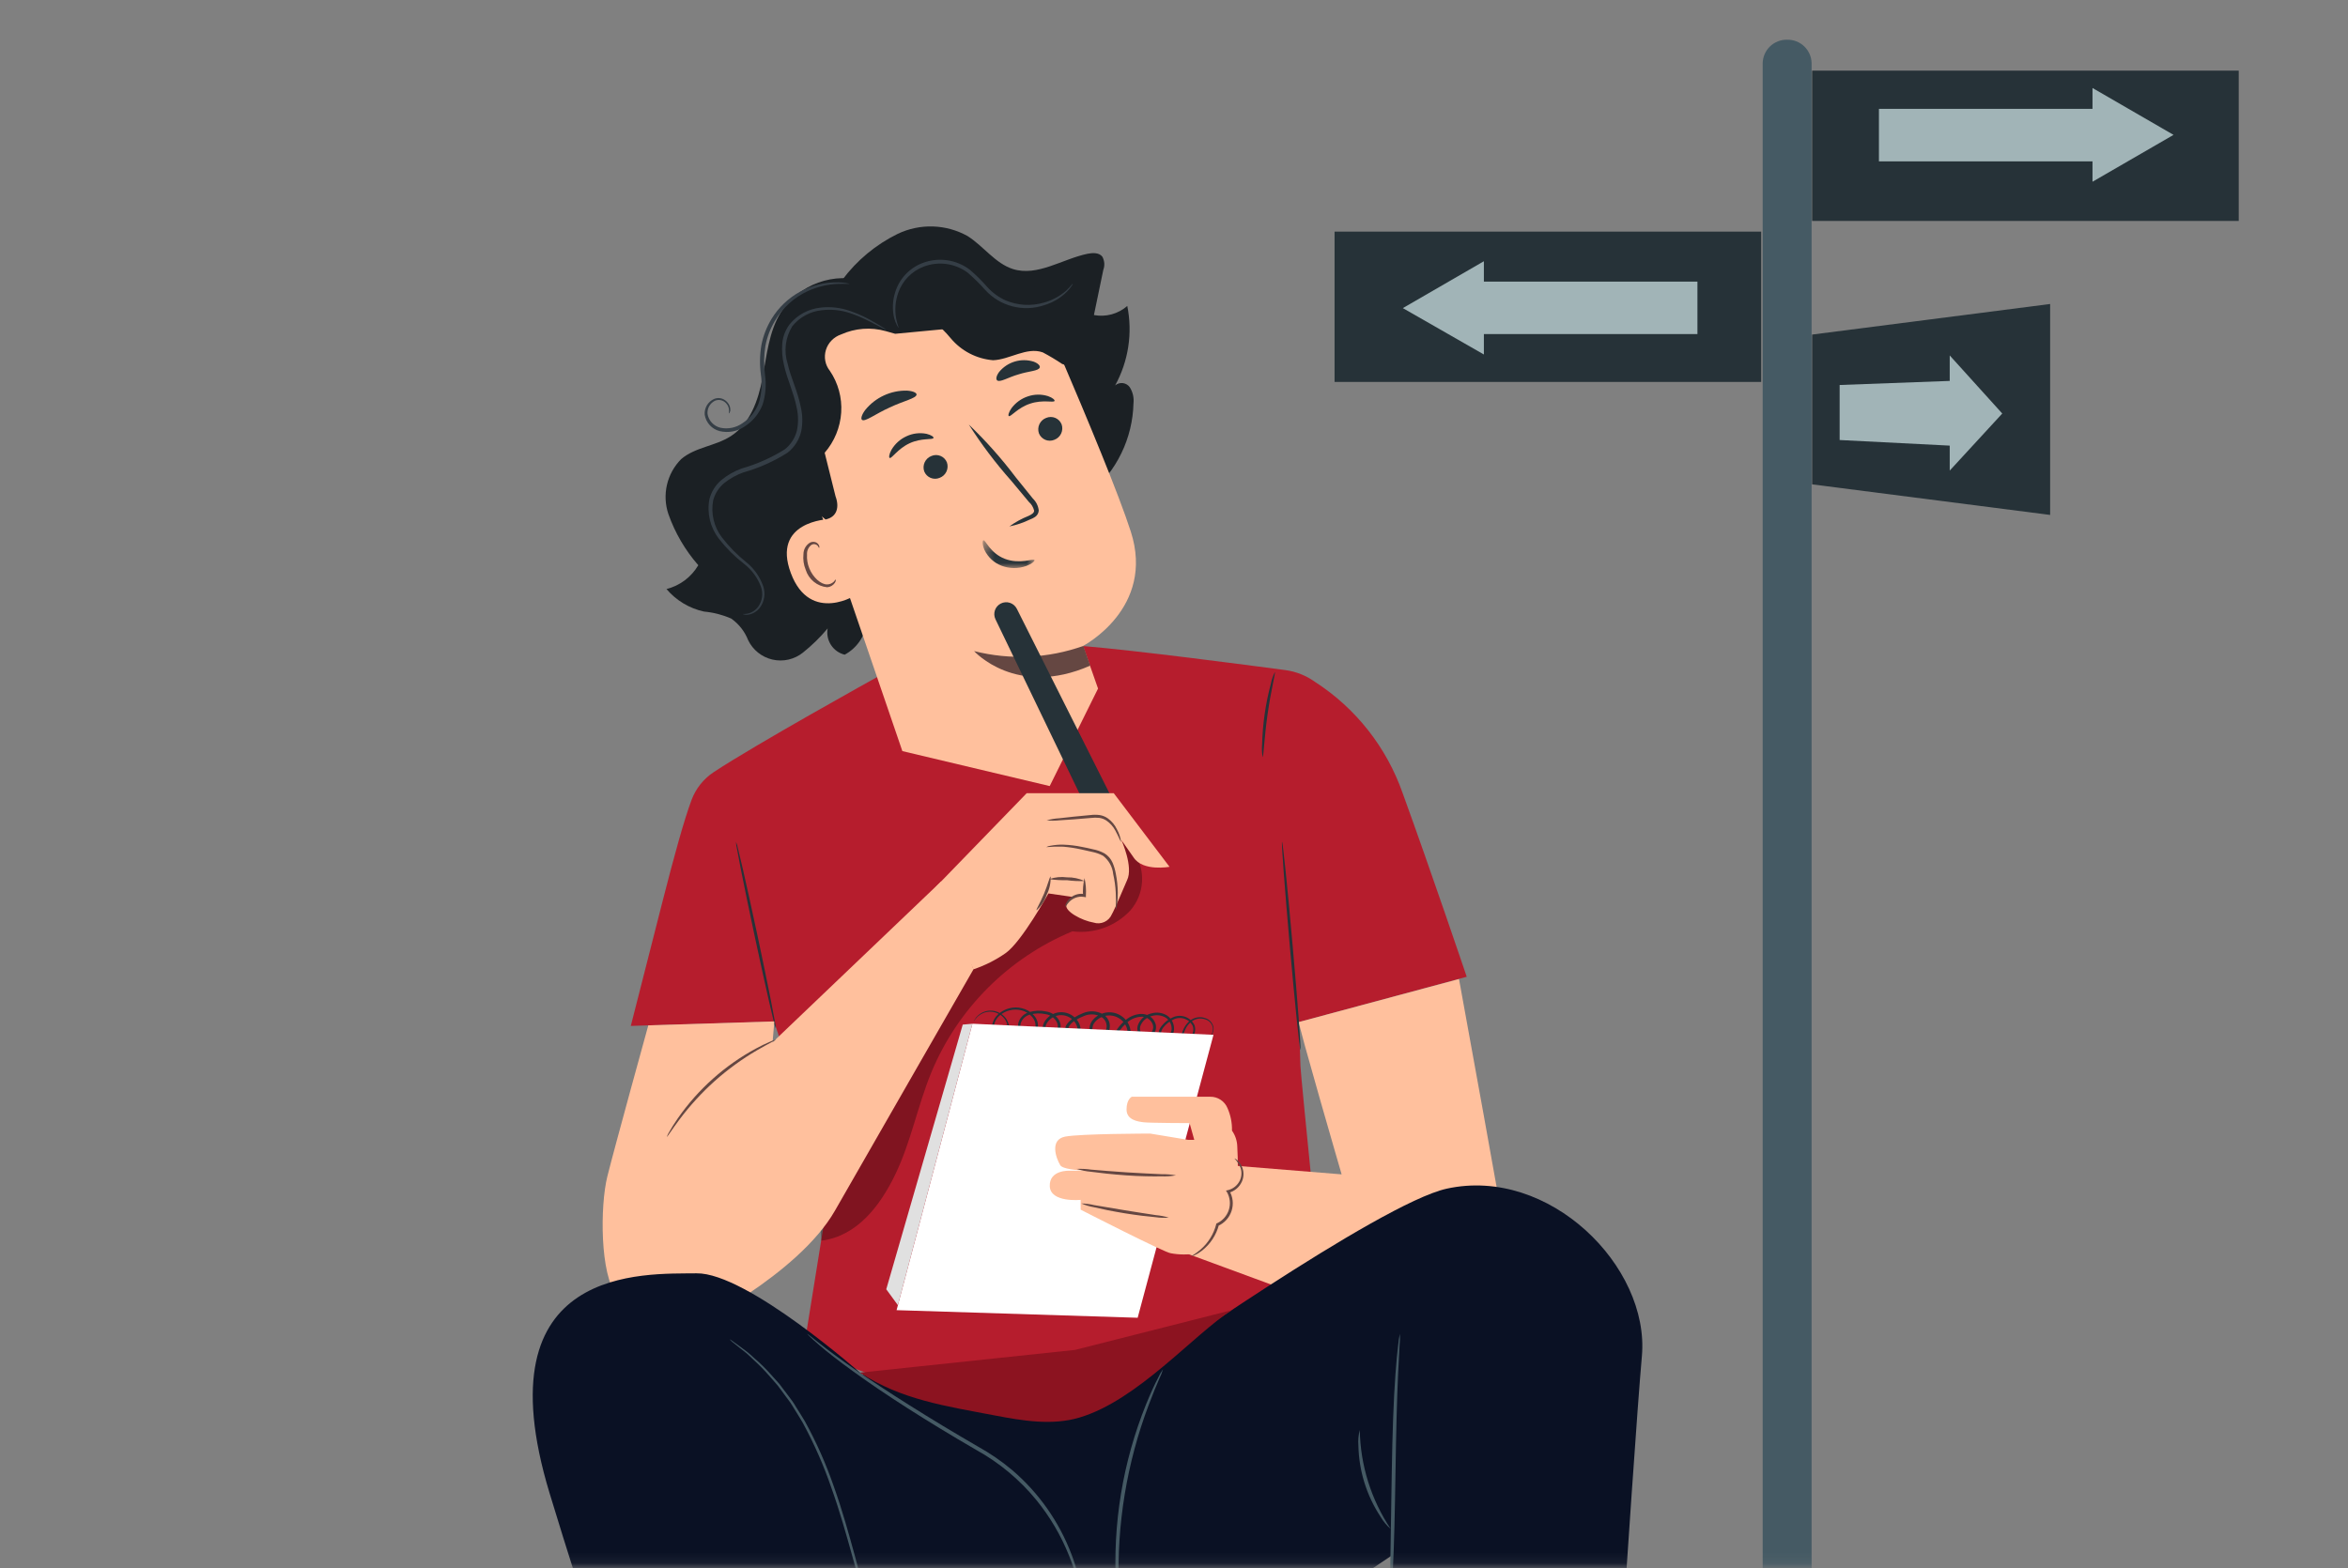<svg width="223" height="149" viewBox="0 0 223 149" fill="none" xmlns="http://www.w3.org/2000/svg">
<rect x="0" y="0" width="223" height="149" fill="#808080" stroke="none"/>
<mask id="mask0_36_1297" style="mask-type:luminance" maskUnits="userSpaceOnUse" x="0" y="0" width="223" height="149">
<path d="M222.436 0H0.214V148.889H222.436V0Z" fill="white"/>
</mask>
<g mask="url(#mask0_36_1297)">
<path d="M123.345 97.1L139.302 92.797C139.302 92.797 135.88 82.675 133.221 75.364C131.698 71.003 128.762 67.275 124.879 64.772C124.049 64.18 123.088 63.798 122.079 63.661C118.301 63.158 107.98 61.803 102.856 61.374C96.523 60.845 83.289 64.331 83.289 64.331C83.289 64.331 71.681 70.767 67.771 73.364C66.812 74 66.079 74.924 65.677 76.002C64.955 77.948 64.034 81.293 62.93 85.616C62.229 88.368 59.91 97.465 59.91 97.465L73.516 97.046C76.259 105.373 78.797 112.852 78.797 112.852L76.332 128.171C76.332 128.171 94.932 135.607 99.684 135.079C104.436 134.55 125.972 126.234 125.972 126.234C125.972 126.234 123.506 101.94 123.506 101.234C123.512 100.967 123.443 99.204 123.345 97.1Z" fill="#B61D2D"/>
<g opacity="0.3">
<path d="M107.661 80.903C107.127 80.294 106.451 79.826 105.692 79.541C104.933 79.256 104.116 79.163 103.313 79.271C101.706 79.506 100.181 80.133 98.875 81.098C94.75 83.898 91.82 88.115 89.229 92.376C84.712 99.799 80.917 107.638 77.896 115.786L78 117.869C81.381 117.44 83.589 114.588 85.06 111.51C86.531 108.432 87.159 105.026 88.457 101.87C90.977 95.812 95.791 90.998 101.849 88.478C102.857 88.608 103.881 88.496 104.838 88.152C105.794 87.808 106.655 87.242 107.349 86.5C108.016 85.735 108.409 84.769 108.466 83.755C108.522 82.742 108.239 81.738 107.661 80.903Z" fill="black"/>
</g>
<path d="M123.508 99.741C123.435 99.741 122.979 95.329 122.498 89.871C122.017 84.413 121.687 79.982 121.76 79.974C121.834 79.966 122.289 84.386 122.77 89.844C123.251 95.302 123.581 99.731 123.508 99.741Z" fill="#263238"/>
<path d="M69.901 79.974C69.992 80.195 70.059 80.424 70.1 80.66C70.22 81.156 70.367 81.79 70.55 82.548C70.917 84.15 71.403 86.364 71.927 88.807C72.45 91.251 72.906 93.474 73.224 95.087C73.371 95.852 73.491 96.495 73.585 96.997C73.642 97.229 73.674 97.466 73.68 97.704C73.589 97.483 73.522 97.254 73.481 97.018C73.361 96.522 73.214 95.888 73.037 95.13C72.67 93.528 72.183 91.314 71.66 88.865C71.137 86.416 70.681 84.198 70.362 82.585C70.216 81.821 70.096 81.177 70.001 80.675C69.941 80.446 69.907 80.211 69.901 79.974Z" fill="#263238"/>
<path d="M121.078 63.854C121.157 63.875 120.697 65.644 120.384 67.873C120.071 70.102 120.003 71.924 119.919 71.924C119.849 71.527 119.831 71.123 119.867 70.721C119.892 69.754 119.973 68.789 120.112 67.832C120.248 66.874 120.441 65.924 120.692 64.99C120.769 64.595 120.898 64.213 121.078 63.854Z" fill="#263238"/>
<path d="M123.365 97.096C123.223 97.138 127.42 111.567 127.42 111.567L115.087 110.567L109.198 117.789L130.226 125.534C130.226 125.534 143.252 119.726 143.252 119.201C143.252 118.677 138.568 93.012 138.568 93.012L123.365 97.096Z" fill="#FFC09D"/>
<path d="M114.294 98.764C114.414 98.76 114.533 98.732 114.642 98.681C114.751 98.629 114.848 98.556 114.927 98.466C115.023 98.359 115.096 98.234 115.141 98.098C115.187 97.962 115.205 97.819 115.194 97.676C115.167 97.483 115.085 97.302 114.958 97.154C114.831 97.007 114.664 96.899 114.477 96.844C114.247 96.762 113.999 96.742 113.758 96.786C113.518 96.83 113.293 96.937 113.106 97.095C112.89 97.275 112.715 97.5 112.593 97.754C112.527 97.888 112.473 98.028 112.431 98.172C112.394 98.319 112.347 98.481 112.41 98.576C112.454 98.625 112.512 98.66 112.576 98.677C112.64 98.694 112.708 98.692 112.771 98.67C112.918 98.627 113.046 98.537 113.137 98.413C113.234 98.28 113.298 98.126 113.324 97.963C113.349 97.8 113.336 97.633 113.284 97.477C113.204 97.314 113.092 97.168 112.956 97.049C112.819 96.929 112.659 96.838 112.487 96.781C112.314 96.724 112.132 96.702 111.951 96.716C111.77 96.731 111.593 96.781 111.432 96.865C111.064 97.031 110.743 97.284 110.495 97.603C110.369 97.754 110.288 97.937 110.26 98.131C110.247 98.216 110.266 98.302 110.314 98.372C110.361 98.443 110.433 98.493 110.516 98.513C110.61 98.525 110.706 98.515 110.795 98.484C110.885 98.453 110.967 98.402 111.034 98.336C111.176 98.19 111.261 97.999 111.275 97.797C111.286 97.58 111.242 97.364 111.145 97.169C111.049 96.975 110.904 96.808 110.725 96.686C110.53 96.568 110.312 96.492 110.086 96.463C109.86 96.434 109.63 96.453 109.412 96.518C109.183 96.568 108.968 96.67 108.785 96.816C108.601 96.962 108.454 97.148 108.354 97.36C108.303 97.459 108.274 97.567 108.269 97.678C108.263 97.79 108.282 97.9 108.323 98.004C108.371 98.099 108.447 98.178 108.54 98.23C108.633 98.282 108.74 98.305 108.846 98.297C108.959 98.291 109.069 98.26 109.167 98.205C109.266 98.151 109.351 98.075 109.416 97.982C109.476 97.884 109.512 97.774 109.523 97.66C109.534 97.546 109.519 97.431 109.48 97.324C109.395 97.091 109.236 96.893 109.026 96.761C108.817 96.629 108.569 96.571 108.323 96.596C107.791 96.64 107.293 96.874 106.921 97.256C106.715 97.435 106.532 97.638 106.376 97.862C106.3 97.956 106.246 98.066 106.22 98.184C106.193 98.302 106.195 98.425 106.224 98.542C106.25 98.589 106.286 98.63 106.328 98.662C106.371 98.695 106.42 98.719 106.472 98.732C106.524 98.745 106.578 98.747 106.631 98.739C106.683 98.731 106.734 98.712 106.78 98.684C106.885 98.623 106.971 98.534 107.027 98.427C107.084 98.319 107.108 98.198 107.098 98.077C107.081 97.804 106.997 97.539 106.854 97.305C106.711 97.072 106.513 96.877 106.277 96.737C106.04 96.587 105.77 96.498 105.49 96.475C105.21 96.452 104.929 96.497 104.671 96.606C104.408 96.708 104.175 96.876 103.995 97.092C103.907 97.192 103.84 97.309 103.798 97.436C103.757 97.563 103.742 97.697 103.754 97.83C103.806 98.359 104.675 98.464 104.957 98.024C105.028 97.907 105.074 97.778 105.094 97.644C105.114 97.51 105.106 97.373 105.073 97.241C105.039 97.11 104.98 96.986 104.898 96.878C104.816 96.769 104.714 96.678 104.596 96.61C104.348 96.469 104.07 96.388 103.785 96.373C103.5 96.357 103.215 96.408 102.953 96.521C102.679 96.626 102.416 96.758 102.167 96.913C101.922 97.05 101.711 97.24 101.55 97.469C101.477 97.571 101.435 97.691 101.427 97.816C101.418 97.941 101.445 98.065 101.503 98.176C101.524 98.227 101.557 98.273 101.597 98.31C101.638 98.348 101.687 98.376 101.74 98.393C101.792 98.41 101.848 98.415 101.903 98.408C101.958 98.401 102.011 98.383 102.058 98.354C102.161 98.29 102.243 98.197 102.293 98.087C102.343 97.977 102.36 97.855 102.341 97.736C102.305 97.474 102.194 97.229 102.022 97.029C101.853 96.825 101.637 96.665 101.393 96.564C101.149 96.463 100.883 96.423 100.62 96.448C100.363 96.475 100.117 96.563 99.903 96.706C99.689 96.849 99.512 97.043 99.39 97.269C99.334 97.373 99.301 97.487 99.293 97.604C99.284 97.721 99.302 97.839 99.343 97.949C99.393 98.046 99.473 98.123 99.572 98.17C99.67 98.216 99.781 98.229 99.887 98.206C99.999 98.192 100.106 98.15 100.197 98.083C100.287 98.016 100.359 97.927 100.405 97.823C100.448 97.716 100.469 97.6 100.466 97.484C100.463 97.368 100.437 97.254 100.39 97.148C100.287 96.931 100.131 96.744 99.937 96.603C99.743 96.462 99.516 96.373 99.278 96.343C98.804 96.241 98.312 96.255 97.844 96.385C97.627 96.434 97.427 96.542 97.266 96.696C97.104 96.85 96.988 97.044 96.928 97.259C96.882 97.463 96.907 97.677 96.999 97.865C97.092 98.052 97.246 98.203 97.436 98.29C97.633 98.328 97.837 98.286 98.003 98.175C98.17 98.063 98.285 97.89 98.325 97.694C98.364 97.496 98.355 97.292 98.299 97.098C98.242 96.905 98.14 96.728 98.001 96.582C97.738 96.283 97.388 96.073 97.001 95.98C96.637 95.89 96.257 95.891 95.893 95.981C95.529 96.071 95.193 96.249 94.913 96.498C94.659 96.727 94.481 97.028 94.405 97.361C94.368 97.511 94.374 97.668 94.421 97.815C94.468 97.962 94.555 98.093 94.672 98.194C94.779 98.284 94.915 98.332 95.055 98.329C95.195 98.325 95.329 98.269 95.431 98.172C95.531 98.082 95.607 97.969 95.652 97.841C95.697 97.714 95.709 97.578 95.687 97.445C95.645 97.204 95.546 96.976 95.4 96.78C95.254 96.584 95.064 96.424 94.845 96.315C94.495 96.125 94.09 96.064 93.7 96.142C93.413 96.202 93.146 96.332 92.922 96.519C92.739 96.678 92.584 96.866 92.462 97.075C92.481 97.014 92.507 96.956 92.541 96.903C92.631 96.741 92.748 96.596 92.886 96.474C93.112 96.269 93.386 96.125 93.682 96.055C94.092 95.962 94.522 96.018 94.896 96.211C95.135 96.327 95.344 96.497 95.505 96.708C95.666 96.919 95.775 97.165 95.823 97.426C95.849 97.581 95.835 97.741 95.784 97.889C95.733 98.038 95.645 98.172 95.53 98.279C95.402 98.401 95.234 98.472 95.058 98.478C94.881 98.485 94.709 98.427 94.572 98.316C94.431 98.198 94.325 98.043 94.266 97.868C94.207 97.694 94.198 97.506 94.239 97.327C94.319 96.956 94.513 96.619 94.794 96.364C95.094 96.088 95.457 95.891 95.852 95.79C96.246 95.689 96.659 95.686 97.055 95.782C97.487 95.883 97.878 96.113 98.175 96.442C98.34 96.613 98.46 96.822 98.526 97.049C98.591 97.278 98.6 97.518 98.552 97.75C98.484 97.994 98.339 98.208 98.138 98.362C98.032 98.443 97.909 98.498 97.779 98.523C97.648 98.549 97.513 98.544 97.385 98.509C97.257 98.468 97.14 98.399 97.042 98.308C96.943 98.216 96.866 98.105 96.815 97.98C96.705 97.74 96.668 97.472 96.711 97.211C96.775 96.952 96.91 96.715 97.1 96.527C97.29 96.338 97.528 96.206 97.788 96.144C98.294 95.996 98.829 95.978 99.344 96.091C99.623 96.13 99.888 96.238 100.115 96.405C100.342 96.572 100.523 96.794 100.642 97.049C100.762 97.327 100.768 97.641 100.657 97.924C100.593 98.067 100.492 98.192 100.366 98.286C100.24 98.381 100.091 98.441 99.935 98.462C99.774 98.494 99.606 98.472 99.458 98.401C99.31 98.329 99.189 98.211 99.114 98.065C99.053 97.918 99.025 97.76 99.033 97.602C99.04 97.444 99.082 97.289 99.156 97.149C99.298 96.88 99.504 96.649 99.756 96.478C100.008 96.308 100.298 96.202 100.601 96.17C100.909 96.139 101.22 96.184 101.507 96.302C101.794 96.42 102.047 96.606 102.244 96.846C102.455 97.087 102.588 97.386 102.626 97.704C102.65 97.876 102.623 98.052 102.549 98.21C102.474 98.368 102.356 98.501 102.207 98.592C102.127 98.64 102.037 98.671 101.945 98.681C101.852 98.692 101.758 98.684 101.668 98.656C101.581 98.626 101.5 98.579 101.431 98.518C101.362 98.457 101.305 98.382 101.265 98.299C101.184 98.145 101.146 97.971 101.156 97.797C101.167 97.622 101.224 97.454 101.323 97.31C101.51 97.048 101.751 96.829 102.03 96.667C102.294 96.499 102.575 96.359 102.867 96.248C103.17 96.119 103.499 96.061 103.828 96.081C104.156 96.1 104.476 96.195 104.762 96.359C104.912 96.448 105.044 96.566 105.148 96.706C105.252 96.846 105.328 97.006 105.369 97.176C105.41 97.346 105.417 97.522 105.389 97.695C105.361 97.867 105.299 98.032 105.206 98.18C105.097 98.326 104.95 98.439 104.781 98.507C104.613 98.576 104.428 98.597 104.248 98.568C104.066 98.544 103.895 98.467 103.756 98.346C103.615 98.221 103.521 98.051 103.49 97.865C103.47 97.691 103.486 97.515 103.538 97.349C103.591 97.182 103.677 97.028 103.793 96.897C104.004 96.644 104.276 96.448 104.583 96.327C104.883 96.201 105.209 96.15 105.534 96.177C105.858 96.204 106.171 96.309 106.446 96.484C106.722 96.652 106.953 96.885 107.117 97.163C107.281 97.442 107.375 97.756 107.388 98.079C107.398 98.252 107.359 98.424 107.274 98.575C107.19 98.726 107.064 98.85 106.912 98.932C106.752 99.013 106.569 99.037 106.394 99C106.303 98.978 106.217 98.936 106.145 98.876C106.072 98.816 106.014 98.74 105.975 98.655C105.925 98.495 105.915 98.326 105.945 98.162C105.975 97.998 106.044 97.844 106.147 97.713C106.318 97.469 106.519 97.248 106.744 97.053C107.166 96.629 107.727 96.37 108.324 96.326C108.627 96.309 108.927 96.384 109.187 96.54C109.447 96.702 109.642 96.95 109.737 97.241C109.789 97.387 109.806 97.543 109.789 97.697C109.772 97.851 109.721 97.999 109.638 98.13C109.55 98.256 109.434 98.36 109.299 98.434C109.164 98.509 109.014 98.551 108.861 98.559C108.704 98.569 108.547 98.532 108.411 98.453C108.275 98.374 108.165 98.256 108.096 98.115C108.039 97.978 108.012 97.83 108.017 97.682C108.022 97.534 108.06 97.388 108.127 97.256C108.243 97.01 108.413 96.795 108.625 96.625C108.837 96.455 109.085 96.336 109.35 96.277C109.601 96.202 109.866 96.182 110.126 96.219C110.386 96.255 110.636 96.346 110.857 96.487C111.069 96.634 111.24 96.833 111.353 97.065C111.466 97.297 111.516 97.554 111.501 97.811C111.498 97.941 111.469 98.07 111.414 98.188C111.36 98.306 111.281 98.411 111.184 98.497C111.086 98.583 110.972 98.648 110.848 98.688C110.724 98.727 110.593 98.741 110.464 98.727C110.329 98.695 110.21 98.615 110.132 98.5C110.053 98.386 110.02 98.246 110.04 98.109C110.072 97.872 110.172 97.648 110.327 97.466C110.598 97.121 110.948 96.848 111.348 96.67C111.535 96.578 111.737 96.523 111.945 96.511C112.152 96.498 112.36 96.526 112.556 96.595C112.752 96.664 112.932 96.771 113.086 96.911C113.24 97.051 113.364 97.22 113.452 97.408C113.512 97.592 113.527 97.789 113.495 97.98C113.463 98.171 113.385 98.352 113.268 98.507C113.153 98.66 112.989 98.769 112.803 98.816C112.707 98.845 112.605 98.844 112.51 98.814C112.415 98.784 112.331 98.726 112.27 98.648C112.234 98.564 112.216 98.474 112.216 98.383C112.216 98.293 112.234 98.203 112.27 98.119C112.313 97.965 112.373 97.816 112.447 97.675C112.581 97.406 112.77 97.169 113.003 96.979C113.207 96.81 113.453 96.698 113.715 96.654C113.977 96.611 114.246 96.638 114.494 96.734C114.697 96.799 114.878 96.921 115.013 97.087C115.149 97.252 115.234 97.452 115.258 97.665C115.268 97.819 115.245 97.973 115.19 98.117C115.136 98.261 115.052 98.393 114.944 98.502C114.868 98.599 114.768 98.673 114.654 98.719C114.54 98.765 114.416 98.78 114.294 98.764Z" fill="#263238"/>
<path d="M92.354 97.257L85.153 124.468L108.049 125.19L115.251 98.31L92.354 97.257Z" fill="white"/>
<path d="M92.352 97.257L91.436 97.34L84.172 122.483L85.276 123.995L92.352 97.257Z" fill="#E0E0E0"/>
<path d="M107.498 104.193H114.934C115.284 104.186 115.628 104.285 115.921 104.477C116.214 104.668 116.443 104.943 116.578 105.266C116.878 105.941 117.024 106.674 117.007 107.412C117.319 107.852 117.493 108.375 117.509 108.914C117.584 110.272 117.584 111.633 117.509 112.991C117.435 113.205 116.651 113.42 116.651 113.42C116.928 114.053 116.954 114.768 116.724 115.42C116.513 115.898 116.13 116.281 115.651 116.492C115.651 116.492 114.651 118.779 113.651 119.066C112.847 119.214 112.022 119.214 111.218 119.066C110.715 119.066 102.634 114.922 102.634 114.922V113.99C102.634 113.99 99.772 114.278 99.703 112.702C99.634 111.126 101.561 111.221 101.561 111.221H105.92C105.92 111.221 101.131 111.414 100.698 110.698C100.264 109.981 99.698 108.264 101.163 107.981C102.629 107.698 109.243 107.693 109.243 107.693L112.854 108.29H113.425L112.981 106.699C112.981 106.699 109.187 106.689 108.627 106.62C108.067 106.551 106.993 106.405 106.993 105.405C106.993 104.405 107.498 104.193 107.498 104.193Z" fill="#FFC09D"/>
<path d="M111.69 111.661C111.233 111.743 110.768 111.774 110.304 111.756C109.446 111.771 108.257 111.756 106.949 111.661C105.641 111.567 104.458 111.439 103.61 111.321C103.147 111.28 102.689 111.189 102.245 111.049C102.708 111.029 103.172 111.051 103.631 111.117C104.485 111.19 105.663 111.289 106.965 111.374C108.267 111.458 109.45 111.51 110.304 111.551C110.768 111.542 111.233 111.579 111.69 111.661Z" fill="#654742"/>
<path d="M111.006 115.676C110.593 115.713 110.177 115.7 109.766 115.639C109.007 115.572 107.955 115.451 106.81 115.263C105.664 115.075 104.627 114.865 103.884 114.687C103.475 114.617 103.076 114.498 102.696 114.332C103.108 114.339 103.518 114.391 103.918 114.488C104.782 114.635 105.766 114.797 106.849 114.981C107.933 115.164 108.922 115.305 109.785 115.441C110.199 115.477 110.608 115.555 111.006 115.676Z" fill="#654742"/>
<path d="M117.237 110.054C117.237 110.044 117.348 110.085 117.498 110.21C117.719 110.402 117.886 110.647 117.985 110.921C118.147 111.348 118.136 111.821 117.954 112.24C117.838 112.507 117.662 112.744 117.439 112.932C117.217 113.119 116.954 113.254 116.672 113.324L116.755 113.119C116.924 113.405 117.031 113.723 117.068 114.053C117.105 114.383 117.072 114.717 116.97 115.033C116.869 115.349 116.702 115.64 116.479 115.886C116.257 116.133 115.985 116.33 115.682 116.464L115.765 116.369C115.512 117.338 114.948 118.197 114.158 118.814C113.937 118.99 113.694 119.14 113.436 119.258C113.347 119.308 113.249 119.341 113.148 119.357C113.127 119.32 113.52 119.148 114.054 118.681C114.767 118.054 115.274 117.226 115.508 116.306L115.524 116.238L115.592 116.211C115.854 116.088 116.089 115.913 116.28 115.695C116.472 115.478 116.617 115.223 116.706 114.947C116.795 114.671 116.826 114.38 116.797 114.091C116.769 113.803 116.681 113.523 116.54 113.27L116.435 113.108L116.623 113.066C116.868 113.007 117.096 112.895 117.292 112.736C117.488 112.578 117.646 112.377 117.754 112.15C117.925 111.783 117.953 111.365 117.832 110.978C117.701 110.632 117.498 110.317 117.237 110.054Z" fill="#654742"/>
<path d="M79.999 26.584C81.381 24.73 83.185 23.233 85.261 22.216C86.303 21.719 87.449 21.479 88.602 21.515C89.756 21.551 90.884 21.863 91.893 22.425C93.413 23.384 94.513 25.017 96.196 25.558C98.538 26.295 100.887 24.607 103.29 24.108C103.786 24.009 104.382 23.989 104.691 24.381C104.796 24.572 104.859 24.782 104.877 24.999C104.893 25.215 104.862 25.432 104.787 25.635L103.895 29.93C104.454 30.035 105.029 30.012 105.578 29.863C106.127 29.713 106.635 29.441 107.063 29.067C107.582 31.64 107.174 34.313 105.911 36.614C106.012 36.529 106.129 36.465 106.255 36.428C106.382 36.39 106.515 36.38 106.645 36.396C106.776 36.413 106.902 36.457 107.015 36.525C107.128 36.593 107.225 36.684 107.301 36.792C107.588 37.246 107.712 37.785 107.651 38.319C107.612 39.962 107.221 41.577 106.504 43.055C105.788 44.534 104.762 45.841 103.497 46.89C102.232 47.938 100.756 48.702 99.171 49.132C97.585 49.561 95.925 49.645 94.304 49.378" fill="#1B2024"/>
<path d="M82.274 26.751C80.785 26.282 79.183 26.316 77.715 26.848C76.246 27.38 74.992 28.38 74.147 29.695C73.022 31.528 72.821 33.766 72.419 35.909C72.017 38.052 71.226 40.265 69.415 41.431C67.95 42.384 66.005 42.481 64.689 43.621C64.024 44.292 63.558 45.135 63.345 46.056C63.131 46.977 63.178 47.938 63.479 48.834C64.108 50.621 65.073 52.272 66.32 53.697C65.992 54.256 65.555 54.744 65.037 55.133C64.518 55.521 63.927 55.802 63.299 55.96C64.219 57.045 65.47 57.797 66.86 58.1C67.75 58.181 68.622 58.405 69.441 58.763C70.17 59.273 70.731 59.988 71.055 60.818C71.277 61.279 71.6 61.685 72.001 62.004C72.401 62.323 72.868 62.548 73.367 62.662C73.867 62.776 74.385 62.776 74.885 62.662C75.384 62.548 75.852 62.323 76.253 62.003C77.112 61.317 77.9 60.547 78.606 59.704C78.508 60.248 78.621 60.809 78.922 61.272C79.222 61.735 79.688 62.066 80.224 62.197C80.797 61.887 81.288 61.445 81.655 60.906C82.021 60.367 82.253 59.748 82.331 59.101" fill="#1B2024"/>
<path d="M99.696 74.678L104.286 65.415L102.863 61.364C102.863 61.364 109.752 57.789 107.395 50.494C106.259 46.972 103.328 39.906 100.602 33.543C99.188 30.242 96.584 27.595 93.307 26.128C90.029 24.662 86.32 24.484 82.917 25.629L82.216 25.865C74.805 28.848 73.198 36.808 76.386 44.135L85.701 71.357L99.696 74.678Z" fill="#FFC09D"/>
<path d="M100.827 40.313C100.926 40.599 100.91 40.912 100.782 41.186C100.653 41.46 100.423 41.673 100.14 41.78C100.003 41.838 99.857 41.868 99.709 41.869C99.561 41.87 99.414 41.841 99.277 41.784C99.141 41.727 99.017 41.643 98.913 41.538C98.809 41.432 98.727 41.307 98.672 41.17C98.573 40.884 98.589 40.571 98.717 40.297C98.845 40.023 99.075 39.81 99.357 39.703C99.494 39.645 99.64 39.614 99.789 39.614C99.937 39.613 100.084 39.642 100.221 39.699C100.358 39.756 100.482 39.84 100.586 39.945C100.69 40.051 100.772 40.176 100.826 40.314" fill="#263238"/>
<path d="M100.156 38.092C100.068 38.281 99.027 37.945 97.843 38.346C96.656 38.73 95.991 39.632 95.814 39.529C95.73 39.487 95.782 39.181 96.067 38.778C96.46 38.251 97.006 37.858 97.631 37.654C98.246 37.445 98.912 37.437 99.531 37.632C99.99 37.788 100.198 38.006 100.154 38.094" fill="#263238"/>
<path d="M89.933 43.929C90.032 44.214 90.016 44.528 89.888 44.802C89.759 45.076 89.529 45.289 89.245 45.395C89.109 45.453 88.963 45.484 88.815 45.484C88.667 45.485 88.52 45.456 88.383 45.399C88.246 45.342 88.122 45.259 88.018 45.153C87.914 45.048 87.833 44.923 87.778 44.785C87.678 44.499 87.695 44.186 87.823 43.912C87.951 43.639 88.181 43.425 88.464 43.319C88.601 43.26 88.747 43.23 88.895 43.229C89.044 43.229 89.191 43.258 89.328 43.315C89.465 43.371 89.589 43.455 89.693 43.561C89.797 43.666 89.878 43.791 89.933 43.929Z" fill="#263238"/>
<path d="M88.659 41.607C88.592 41.805 87.519 41.584 86.388 42.111C85.257 42.637 84.687 43.588 84.499 43.507C84.41 43.474 84.428 43.165 84.669 42.729C85.002 42.163 85.502 41.713 86.101 41.442C86.69 41.167 87.352 41.087 87.99 41.213C88.461 41.324 88.694 41.514 88.657 41.605" fill="#263238"/>
<path d="M95.868 50.01C96.427 49.605 97.034 49.271 97.675 49.017C97.967 48.884 98.23 48.728 98.214 48.504C98.135 48.183 97.959 47.894 97.71 47.675L96.044 45.675C94.558 44.005 93.21 42.217 92.01 40.33C93.627 41.877 95.116 43.552 96.464 45.339C97.034 46.046 97.579 46.722 98.099 47.367C98.412 47.668 98.609 48.069 98.655 48.501C98.647 48.622 98.611 48.74 98.551 48.846C98.49 48.951 98.407 49.042 98.306 49.11C98.154 49.212 97.99 49.294 97.817 49.354C97.198 49.655 96.544 49.876 95.869 50.012" fill="#263238"/>
<path d="M87.05 37.48C87.043 37.841 85.808 38.086 84.476 38.721C83.13 39.329 82.142 40.112 81.866 39.886C81.737 39.775 81.831 39.407 82.179 38.943C82.655 38.357 83.258 37.888 83.943 37.571C84.627 37.253 85.375 37.096 86.129 37.11C86.708 37.144 87.049 37.31 87.05 37.48Z" fill="#263238"/>
<path d="M98.751 34.913C98.633 35.252 97.724 35.247 96.739 35.565C95.739 35.847 94.989 36.355 94.703 36.137C94.573 36.026 94.613 35.715 94.891 35.338C95.276 34.869 95.791 34.525 96.372 34.35C96.953 34.174 97.573 34.175 98.153 34.352C98.597 34.512 98.8 34.751 98.752 34.908" fill="#263238"/>
<mask id="mask1_36_1297" style="mask-type:luminance" maskUnits="userSpaceOnUse" x="93" y="51" width="6" height="3">
<path d="M98.252 51.328H93.33V53.964H98.252V51.328Z" fill="white"/>
</mask>
<g mask="url(#mask1_36_1297)">
<path d="M93.4 51.331C93.59 51.258 94.025 52.553 95.441 53.092C96.857 53.631 98.18 53.032 98.25 53.21C98.296 53.284 98.028 53.563 97.452 53.774C96.699 54.04 95.877 54.031 95.13 53.749C94.414 53.478 93.83 52.94 93.503 52.248C93.273 51.726 93.309 51.357 93.4 51.331Z" fill="#263238"/>
</g>
<path d="M102.892 61.363C99.558 62.553 95.945 62.724 92.514 61.855C92.514 61.855 96.514 66.33 103.541 63.237L102.892 61.363Z" fill="#654742"/>
<path d="M78.767 49.323C78.626 49.313 73.277 49.528 75.109 54.442C76.942 59.357 81.494 56.504 81.453 56.363C81.412 56.222 78.767 49.323 78.767 49.323Z" fill="#FFC09D"/>
<path d="M79.363 55.056C79.337 55.056 79.3 55.15 79.18 55.27C79.008 55.432 78.782 55.521 78.546 55.521C77.955 55.521 77.213 54.863 76.861 53.988C76.691 53.572 76.618 53.123 76.647 52.675C76.636 52.505 76.666 52.334 76.736 52.179C76.805 52.023 76.911 51.886 77.044 51.78C77.133 51.718 77.24 51.688 77.348 51.697C77.456 51.706 77.558 51.752 77.635 51.827C77.746 51.938 77.755 52.049 77.788 52.049C77.82 52.049 77.861 51.929 77.745 51.74C77.672 51.629 77.563 51.546 77.436 51.505C77.351 51.479 77.261 51.47 77.172 51.479C77.084 51.488 76.997 51.515 76.919 51.557C76.732 51.672 76.577 51.833 76.47 52.024C76.363 52.215 76.307 52.431 76.306 52.65C76.254 53.154 76.327 53.663 76.521 54.131C76.66 54.578 76.927 54.974 77.291 55.27C77.654 55.565 78.096 55.746 78.562 55.79C78.708 55.78 78.85 55.736 78.977 55.662C79.104 55.589 79.212 55.487 79.294 55.366C79.403 55.181 79.388 55.061 79.363 55.056Z" fill="#654742"/>
<path d="M79.873 31.776C81.205 31.175 82.707 31.061 84.114 31.455L85.02 31.711L97.748 30.503C100.337 28.395 97.861 26.201 95.056 25.918C91.77 25.585 87.839 24.191 84.584 24.806C81.33 25.421 76.169 28.552 74.639 32.586C74.098 33.939 73.827 35.385 73.842 36.842C74.214 40.279 75.025 43.654 76.255 46.884C76.809 47.836 77.539 48.673 78.406 49.351C79.5 49.121 79.736 48.176 79.354 47.151L78.323 43.013C79.249 41.943 79.801 40.6 79.893 39.187C79.983 37.787 79.606 36.397 78.82 35.235C78.599 34.961 78.448 34.636 78.382 34.29C78.316 33.943 78.336 33.585 78.44 33.247C78.544 32.906 78.73 32.595 78.98 32.341C79.229 32.085 79.535 31.892 79.873 31.776Z" fill="#1B2024"/>
<path d="M82.336 31.198C82.653 29.68 85.164 28.781 86.636 29.29C88.049 29.953 89.297 30.923 90.289 32.129C90.787 32.728 91.401 33.222 92.093 33.581C92.784 33.94 93.541 34.158 94.318 34.222C95.873 34.173 97.519 32.931 99.038 33.478C99.669 33.811 100.282 34.178 100.875 34.575C101.387 34.783 101.94 34.872 102.491 34.835C103.042 34.798 103.578 34.637 104.058 34.363C105.01 33.815 105.874 33.126 106.621 32.32C103.536 32.274 100.697 30.743 98.02 29.204C95.343 27.665 92.582 26.049 89.505 25.811C86.428 25.572 82.966 27.186 82.197 30.168" fill="#1B2024"/>
<path d="M70.518 58.328C70.669 58.338 70.822 58.33 70.971 58.302C71.392 58.217 71.765 57.976 72.017 57.628C72.21 57.354 72.334 57.037 72.377 56.704C72.419 56.371 72.379 56.033 72.261 55.72C71.943 54.871 71.394 54.128 70.675 53.575C69.781 52.882 68.976 52.08 68.279 51.188C67.87 50.66 67.578 50.051 67.423 49.402C67.267 48.752 67.252 48.077 67.378 47.421C67.559 46.709 67.959 46.071 68.522 45.598C69.096 45.128 69.745 44.759 70.442 44.507C71.887 44.096 73.266 43.483 74.539 42.686C75.116 42.228 75.523 41.59 75.695 40.873C75.836 40.16 75.825 39.424 75.662 38.715C75.388 37.299 74.74 36.003 74.453 34.65C74.294 33.988 74.241 33.306 74.296 32.628C74.355 31.974 74.593 31.35 74.984 30.823C75.349 30.373 75.799 29.999 76.31 29.724C76.82 29.449 77.38 29.278 77.957 29.221C78.897 29.117 79.848 29.228 80.738 29.545C81.401 29.774 82.043 30.06 82.657 30.398C83.161 30.674 83.541 30.915 83.794 31.071C83.928 31.148 84.056 31.236 84.176 31.334C84.031 31.286 83.891 31.221 83.76 31.142C83.456 30.982 83.072 30.783 82.587 30.538C81.978 30.216 81.343 29.947 80.688 29.732C79.825 29.451 78.911 29.363 78.011 29.476C77.473 29.535 76.952 29.699 76.478 29.959C76.004 30.22 75.586 30.571 75.248 30.994C74.921 31.52 74.713 32.111 74.637 32.726C74.561 33.341 74.619 33.966 74.807 34.556C75.093 35.857 75.753 37.148 76.046 38.636C76.231 39.403 76.248 40.202 76.095 40.977C75.906 41.776 75.454 42.488 74.81 42.998C73.509 43.829 72.091 44.463 70.605 44.879C69.942 45.114 69.324 45.46 68.775 45.9C68.267 46.323 67.904 46.893 67.735 47.532C67.618 48.141 67.631 48.767 67.772 49.371C67.912 49.975 68.178 50.542 68.552 51.037C69.225 51.918 70.004 52.714 70.87 53.405C71.611 54.001 72.169 54.792 72.484 55.688C72.602 56.033 72.634 56.401 72.576 56.76C72.519 57.12 72.373 57.46 72.154 57.75C72.013 57.93 71.839 58.081 71.64 58.194C71.441 58.307 71.222 58.379 70.996 58.407C70.832 58.42 70.668 58.393 70.518 58.328Z" fill="#353E46"/>
<path d="M101.892 26.952C101.866 27.027 101.828 27.098 101.781 27.163C101.654 27.355 101.507 27.535 101.344 27.698C100.738 28.308 99.987 28.755 99.162 28.997C98.19 29.323 97.144 29.36 96.151 29.103C95.159 28.846 94.263 28.306 93.571 27.549C93.055 26.965 92.499 26.416 91.909 25.907C91.319 25.467 90.627 25.184 89.899 25.082C89.17 24.981 88.427 25.064 87.739 25.326C87.177 25.536 86.669 25.868 86.249 26.297C85.83 26.726 85.51 27.242 85.312 27.809C85.033 28.591 84.963 29.433 85.111 30.251C85.224 30.827 85.368 31.122 85.335 31.136C85.302 31.149 85.305 31.062 85.206 30.936C85.091 30.721 84.999 30.494 84.933 30.259C84.727 29.422 84.761 28.542 85.034 27.724C85.228 27.107 85.559 26.541 86.002 26.07C86.445 25.598 86.988 25.232 87.591 24.998C88.333 24.708 89.136 24.613 89.926 24.721C90.715 24.829 91.463 25.138 92.099 25.617C92.703 26.134 93.269 26.694 93.791 27.294C94.272 27.821 94.855 28.244 95.505 28.537C96.649 29.021 97.925 29.098 99.119 28.755C99.915 28.543 100.65 28.149 101.266 27.604C101.682 27.211 101.858 26.927 101.892 26.952Z" fill="#353E46"/>
<path d="M69.215 39.264C69.233 39.174 69.24 39.081 69.236 38.989C69.236 38.736 69.138 38.493 68.963 38.312C68.832 38.166 68.66 38.065 68.469 38.022C68.278 37.979 68.079 37.997 67.899 38.073C67.668 38.188 67.477 38.371 67.352 38.597C67.227 38.823 67.174 39.082 67.199 39.339C67.255 39.649 67.399 39.937 67.615 40.167C67.83 40.396 68.108 40.559 68.414 40.634C68.777 40.713 69.153 40.714 69.517 40.639C69.881 40.564 70.225 40.413 70.527 40.197C71.229 39.74 71.767 39.071 72.061 38.287C72.332 37.418 72.402 36.499 72.266 35.599C72.138 34.656 72.156 33.699 72.318 32.761C72.492 31.885 72.819 31.047 73.284 30.285C73.943 29.208 74.873 28.322 75.98 27.715C77.087 27.107 78.334 26.799 79.596 26.822C79.871 26.828 80.144 26.854 80.415 26.899C80.591 26.93 80.688 26.955 80.684 26.972C80.68 26.989 80.289 26.95 79.598 26.969C78.618 27.007 77.654 27.233 76.759 27.637C75.435 28.237 74.33 29.233 73.597 30.488C73.16 31.217 72.854 32.017 72.695 32.852C72.546 33.758 72.532 34.681 72.653 35.591C72.795 36.545 72.718 37.519 72.427 38.439C72.097 39.292 71.502 40.018 70.73 40.51C70.387 40.748 69.996 40.911 69.585 40.987C69.174 41.064 68.751 41.053 68.344 40.955C67.982 40.861 67.654 40.664 67.403 40.387C67.151 40.11 66.986 39.765 66.928 39.395C66.905 39.086 66.977 38.777 67.135 38.51C67.294 38.243 67.53 38.032 67.813 37.904C68.058 37.796 68.334 37.786 68.587 37.874C68.782 37.948 68.955 38.07 69.09 38.229C69.188 38.334 69.262 38.459 69.309 38.594C69.356 38.73 69.374 38.874 69.362 39.017C69.302 39.229 69.234 39.295 69.215 39.264Z" fill="#353E46"/>
<path d="M61.572 97.41C61.572 97.41 58.385 108.944 57.683 111.76C56.981 114.575 56.987 121.118 58.572 123.054C60.156 124.991 65.439 126.221 65.439 126.221C65.439 126.221 75.78 121.171 79.302 115.011C82.824 108.851 92.454 92.089 92.454 92.089L89.403 83.72L73.374 99.026L73.542 97.037L61.572 97.41Z" fill="#FFC09D"/>
<path d="M95.054 57.335C95.321 57.2 95.631 57.177 95.916 57.27C96.2 57.363 96.436 57.566 96.572 57.833L105.794 76.207L103.423 77.259L94.542 58.827C94.415 58.561 94.398 58.255 94.493 57.976C94.589 57.697 94.79 57.467 95.054 57.335Z" fill="#263238"/>
<path d="M88.885 84.253L97.51 75.356H105.779L111.075 82.348C111.075 82.348 108.563 82.819 107.669 81.469L106.502 79.803C106.502 79.803 107.669 82.358 107.041 83.624C107.041 83.624 105.801 86.544 105.597 86.858C105.459 87.185 105.203 87.448 104.88 87.593C104.557 87.739 104.19 87.757 103.854 87.644C102.777 87.466 101.101 86.586 101.28 85.958C101.336 85.775 101.441 85.612 101.584 85.485C101.727 85.359 101.903 85.274 102.091 85.242L99.573 84.88C99.573 84.88 97.04 89.47 95.512 90.547C94.569 91.206 93.536 91.726 92.445 92.091L88.885 84.253Z" fill="#FFC09D"/>
<path d="M73.684 98.767C73.705 98.81 72.989 99.144 71.889 99.783C70.463 100.619 69.123 101.594 67.889 102.693C66.658 103.798 65.538 105.019 64.544 106.341C63.78 107.356 63.372 108.031 63.33 108.007C63.39 107.832 63.473 107.665 63.575 107.51C63.748 107.195 64.02 106.756 64.386 106.227C66.306 103.474 68.844 101.208 71.798 99.612C72.241 99.369 72.697 99.148 73.163 98.952C73.329 98.871 73.504 98.809 73.684 98.767Z" fill="#654742"/>
<path d="M99.406 77.94C99.802 77.825 100.209 77.757 100.621 77.735C101.374 77.641 102.411 77.537 103.562 77.432C103.852 77.395 104.146 77.395 104.436 77.432C104.717 77.474 104.983 77.582 105.214 77.746C105.591 78.019 105.892 78.382 106.088 78.803C106.289 79.166 106.421 79.564 106.476 79.975C106.43 79.996 106.277 79.541 105.921 78.892C105.719 78.517 105.43 78.195 105.078 77.955C104.875 77.821 104.644 77.733 104.403 77.699C104.133 77.671 103.861 77.674 103.592 77.709C102.441 77.813 101.398 77.886 100.645 77.931C100.234 77.975 99.819 77.978 99.406 77.94Z" fill="#654742"/>
<path d="M105.988 86.409C105.942 86.409 106.025 85.781 105.967 84.781C105.936 84.196 105.856 83.615 105.726 83.043C105.693 82.701 105.589 82.368 105.422 82.068C105.254 81.767 105.027 81.504 104.753 81.295C104.434 81.126 104.092 81.004 103.737 80.934L102.717 80.704C102.145 80.576 101.564 80.486 100.98 80.438C100.44 80.419 99.9 80.433 99.363 80.48C99.493 80.405 99.638 80.359 99.787 80.344C100.184 80.267 100.587 80.234 100.991 80.245C101.588 80.265 102.183 80.337 102.768 80.46C103.102 80.523 103.444 80.595 103.8 80.682C104.182 80.752 104.551 80.883 104.893 81.07C105.24 81.281 105.512 81.596 105.671 81.97C105.81 82.301 105.911 82.647 105.974 83.001C106.09 83.587 106.153 84.182 106.162 84.779C106.168 85.181 106.144 85.583 106.088 85.982C106.08 86.129 106.046 86.273 105.988 86.409Z" fill="#654742"/>
<path d="M103.001 83.42C103.124 83.964 103.169 84.523 103.132 85.079V85.241L102.965 85.21C102.873 85.193 102.78 85.184 102.687 85.183C102.255 85.194 101.845 85.375 101.546 85.686C101.316 85.927 101.237 86.136 101.195 86.13C101.152 86.125 101.174 85.879 101.399 85.565C101.55 85.365 101.744 85.201 101.967 85.088C102.19 84.975 102.437 84.914 102.687 84.91C102.799 84.912 102.911 84.924 103.02 84.947L102.858 85.078C102.825 84.521 102.874 83.963 103.001 83.42Z" fill="#654742"/>
<path d="M102.998 83.699C102.439 83.722 101.878 83.696 101.324 83.62C100.764 83.634 100.204 83.601 99.649 83.521C100.191 83.331 100.77 83.272 101.339 83.349C101.912 83.335 102.48 83.455 102.998 83.699Z" fill="#654742"/>
<path d="M99.783 83.269C99.808 83.868 99.68 84.464 99.412 85.001C99.221 85.57 98.887 86.081 98.44 86.482C98.377 86.435 98.795 85.775 99.161 84.896C99.527 84.017 99.704 83.253 99.783 83.269Z" fill="#654742"/>
<path d="M81.902 130.599C81.902 130.599 70.953 120.891 66.148 120.969C61.344 121.047 45.581 120.005 52.191 141.84C58.857 163.858 70.785 197.524 71.109 196.315L91.641 187.293L83.307 155.975C83.307 155.975 111.296 156.29 116.697 155.578C122.098 154.865 132.21 147.753 132.21 147.753L130.603 187.324L152.061 186.131C152.061 186.131 155.075 138.6 155.938 128.829C156.692 120.324 147.135 110.779 137.391 112.929C131.022 114.337 108.266 130.403 108.266 130.403L81.902 130.599Z" fill="#0A1124"/>
<path d="M132.954 126.714C132.978 127.06 132.969 127.407 132.927 127.751C132.89 128.483 132.844 129.431 132.781 130.567C132.67 132.948 132.592 136.233 132.536 139.872C132.479 143.511 132.41 146.801 132.285 149.188C132.227 150.381 132.154 151.344 132.092 152.009C132.08 152.356 132.034 152.701 131.957 153.04C131.924 152.695 131.924 152.348 131.957 152.003C131.978 151.271 132.003 150.323 132.036 149.182C132.072 146.738 132.124 143.478 132.182 139.872C132.24 136.234 132.354 132.943 132.532 130.562C132.615 129.374 132.71 128.411 132.794 127.747C132.82 127.399 132.874 127.054 132.954 126.714Z" fill="#455A64"/>
<path d="M132.072 145.245C131.695 144.921 131.374 144.535 131.125 144.104C129.794 142.09 129.061 139.74 129.013 137.326C128.972 136.831 129.016 136.331 129.144 135.851C129.201 139.198 130.218 142.459 132.076 145.245H132.072Z" fill="#455A64"/>
<path d="M102.895 153.259C102.858 153.259 102.816 152.72 102.649 151.753C102.417 150.388 102.04 149.053 101.524 147.769C100.762 145.866 99.716 144.089 98.421 142.499C96.83 140.557 94.882 138.937 92.683 137.727C88.031 135.031 83.933 132.394 81.075 130.321C79.646 129.29 78.519 128.406 77.778 127.757C77.402 127.443 77.124 127.176 76.936 126.998C76.748 126.82 76.654 126.72 76.664 126.71C76.674 126.7 77.098 127.044 77.867 127.653C78.636 128.261 79.777 129.113 81.222 130.118C84.111 132.118 88.222 134.728 92.866 137.419C94.021 138.057 95.111 138.806 96.122 139.654C98.65 141.809 100.592 144.569 101.768 147.677C102.27 148.983 102.614 150.345 102.794 151.733C102.877 152.219 102.873 152.607 102.898 152.863C102.911 152.994 102.91 153.127 102.895 153.259Z" fill="#455A64"/>
<path d="M110.455 130.078C110.365 130.394 110.246 130.7 110.099 130.994C109.842 131.569 109.497 132.417 109.099 133.469C107.02 138.975 106.054 144.838 106.257 150.719C106.293 151.845 106.351 152.755 106.409 153.386C106.457 153.711 106.471 154.041 106.451 154.369C106.358 154.054 106.296 153.729 106.268 153.401C106.168 152.774 106.074 151.863 106.001 150.735C105.658 144.812 106.634 138.886 108.859 133.386C109.288 132.339 109.67 131.497 109.97 130.941C110.104 130.639 110.266 130.35 110.455 130.078Z" fill="#455A64"/>
<path d="M69.293 127.231C69.398 127.286 69.498 127.351 69.591 127.424L70.413 128.021C70.591 128.152 70.79 128.299 71.004 128.465C71.219 128.632 71.423 128.837 71.659 129.047C72.201 129.51 72.71 130.01 73.182 130.543C73.449 130.839 73.726 131.148 74.014 131.47C74.281 131.81 74.548 132.171 74.826 132.543C74.967 132.732 75.108 132.92 75.25 133.113C75.392 133.307 75.512 133.521 75.642 133.731C75.904 134.155 76.187 134.579 76.448 135.034C77.542 137.022 78.463 139.101 79.201 141.246C80.012 143.518 80.619 145.737 81.174 147.747C81.708 149.757 82.196 151.567 82.603 153.101C83.011 154.635 83.357 155.854 83.603 156.696C83.715 157.1 83.808 157.424 83.881 157.675C83.921 157.787 83.948 157.903 83.96 158.021C83.904 157.915 83.86 157.803 83.829 157.688C83.746 157.442 83.64 157.122 83.504 156.724C83.222 155.887 82.861 154.662 82.421 153.15L80.94 147.816C80.385 145.816 79.762 143.594 78.957 141.338C78.224 139.205 77.314 137.138 76.236 135.158C75.979 134.708 75.702 134.283 75.446 133.86C75.314 133.651 75.195 133.441 75.058 133.242C74.921 133.043 74.78 132.86 74.639 132.677C74.361 132.305 74.106 131.939 73.843 131.603C73.561 131.284 73.288 130.97 73.032 130.676C72.567 130.143 72.071 129.638 71.546 129.164C71.316 128.95 71.117 128.74 70.907 128.568C70.697 128.395 70.509 128.253 70.331 128.112C69.998 127.85 69.74 127.635 69.541 127.479C69.452 127.403 69.37 127.32 69.293 127.231Z" fill="#455A64"/>
<path d="M81.68 130.405C85.585 132.985 89.886 133.592 94.487 134.472C97.141 134.98 99.914 135.441 102.505 134.676C108.061 133.038 113.422 126.722 116.992 124.466L102.103 128.244L81.68 130.405Z" fill="#8C1320"/>
<path d="M172.009 198.643H167.41V5.994C167.424 5.392 167.677 4.82 168.112 4.403C168.548 3.987 169.131 3.76 169.733 3.772C170.336 3.76 170.918 3.987 171.354 4.403C171.79 4.82 172.042 5.392 172.056 5.994V198.643H172.009Z" fill="#455A64"/>
<path d="M167.267 22.005H126.75V36.285H167.267V22.005Z" fill="#263238"/>
<path d="M212.623 6.71H172.106V20.99H212.623V6.71Z" fill="#263238"/>
<path d="M172.106 46.016L194.711 48.92V28.88L172.106 31.785V46.016Z" fill="#263238"/>
<path d="M190.163 39.286L185.174 33.767V36.188L174.719 36.575V41.803L185.174 42.335V44.708L190.163 39.286Z" fill="#A1B4B7"/>
<path d="M206.43 12.813L198.734 8.359V10.344H178.451V15.329H198.734V17.266L206.43 12.813Z" fill="#A1B4B7"/>
<path d="M133.234 29.271L140.931 24.818V26.754H161.213V31.74H140.931V33.677L133.234 29.271Z" fill="#A1B4B7"/>
</g>
</svg>
